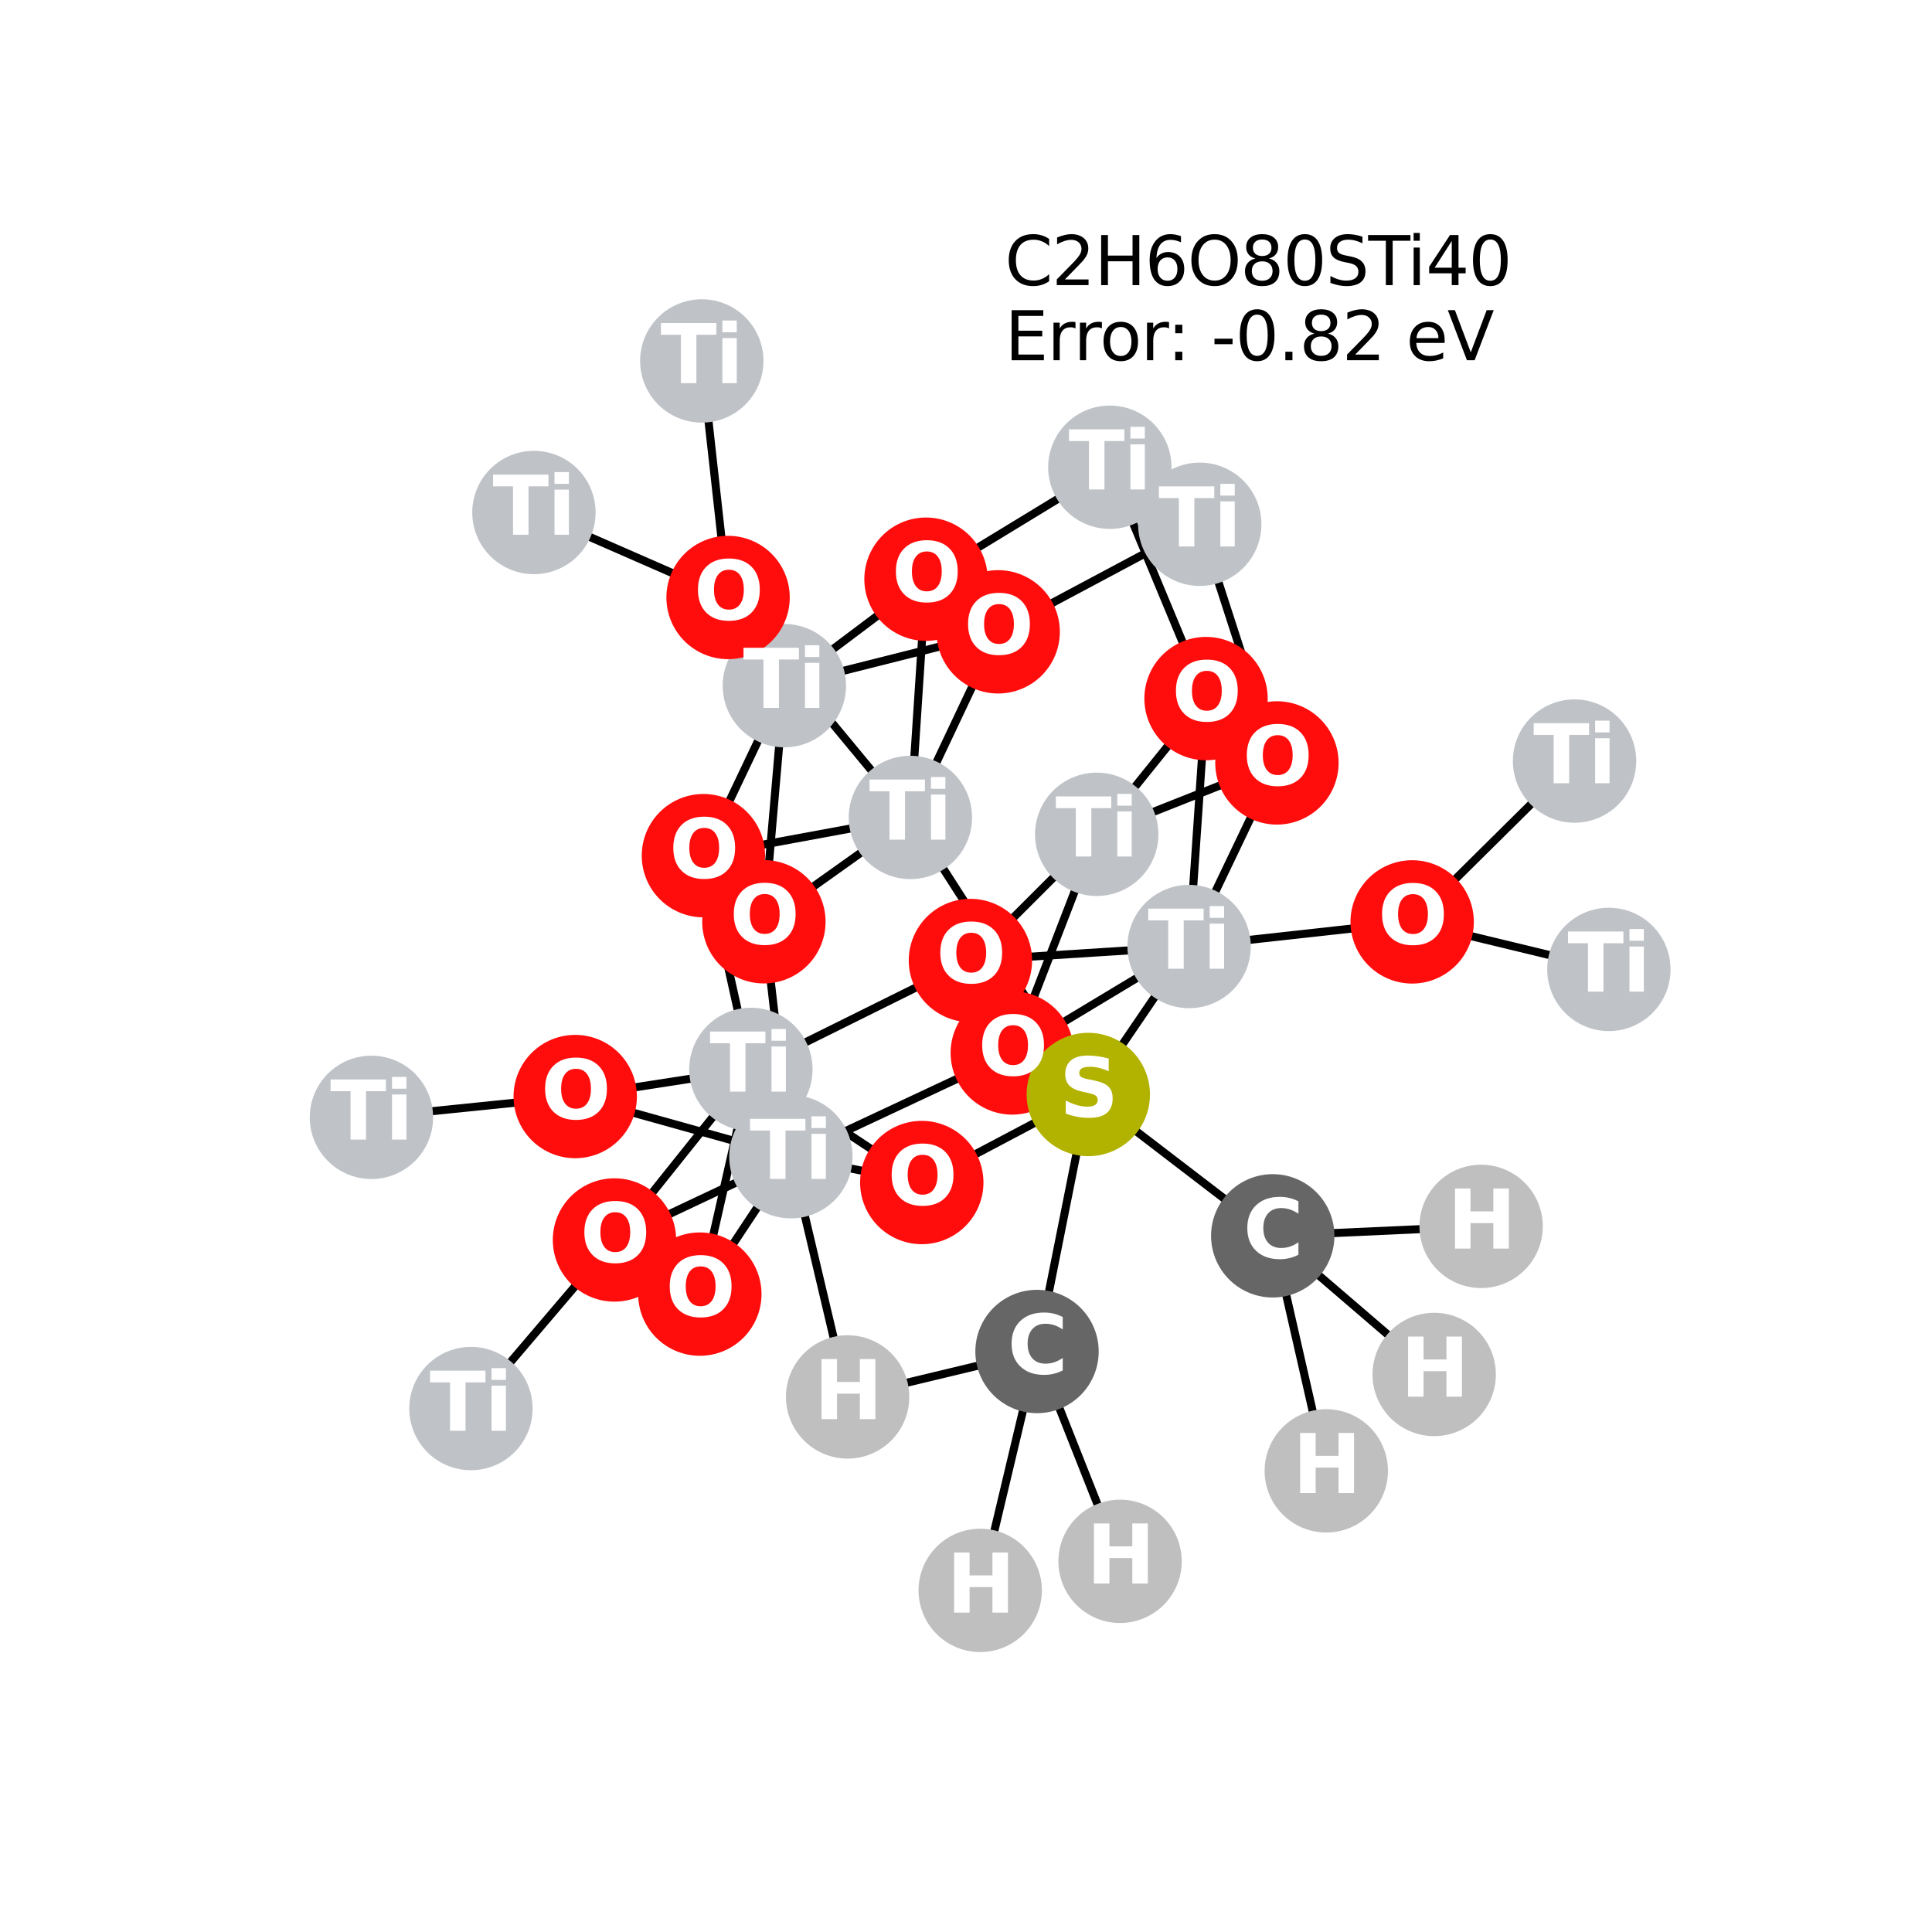 <?xml version="1.0" encoding="utf-8" standalone="no"?>
<!DOCTYPE svg PUBLIC "-//W3C//DTD SVG 1.1//EN"
  "http://www.w3.org/Graphics/SVG/1.1/DTD/svg11.dtd">
<svg xmlns:xlink="http://www.w3.org/1999/xlink" width="288pt" height="288pt" viewBox="0 0 288 288" xmlns="http://www.w3.org/2000/svg" version="1.1">
 <defs>
  <style type="text/css">*{stroke-linejoin: round; stroke-linecap: butt}</style>
 </defs>
 <g id="figure_1">
  <g id="patch_1">
   <path d="M 0 288 
L 288 288 
L 288 0 
L 0 0 
z
" style="fill: #ffffff"/>
  </g>
  <g id="axes_1">
   <g id="LineCollection_1">
    <path d="M 220.788 182.814 
L 189.725 184.223 
" clip-path="url(#p41ee3d7081)" style="fill: none; stroke: #000000; stroke-width: 1.2"/>
    <path d="M 163.487 124.369 
L 144.659 143.18 
" clip-path="url(#p41ee3d7081)" style="fill: none; stroke: #000000; stroke-width: 1.2"/>
    <path d="M 163.487 124.369 
L 179.782 104.137 
" clip-path="url(#p41ee3d7081)" style="fill: none; stroke: #000000; stroke-width: 1.2"/>
    <path d="M 163.487 124.369 
L 150.899 156.962 
" clip-path="url(#p41ee3d7081)" style="fill: none; stroke: #000000; stroke-width: 1.2"/>
    <path d="M 163.487 124.369 
L 190.349 113.727 
" clip-path="url(#p41ee3d7081)" style="fill: none; stroke: #000000; stroke-width: 1.2"/>
    <path d="M 239.831 144.508 
L 210.509 137.425 
" clip-path="url(#p41ee3d7081)" style="fill: none; stroke: #000000; stroke-width: 1.2"/>
    <path d="M 165.443 69.649 
L 179.782 104.137 
" clip-path="url(#p41ee3d7081)" style="fill: none; stroke: #000000; stroke-width: 1.2"/>
    <path d="M 165.443 69.649 
L 138.038 86.34 
" clip-path="url(#p41ee3d7081)" style="fill: none; stroke: #000000; stroke-width: 1.2"/>
    <path d="M 55.369 166.562 
L 85.746 163.461 
" clip-path="url(#p41ee3d7081)" style="fill: none; stroke: #000000; stroke-width: 1.2"/>
    <path d="M 116.922 102.211 
L 138.038 86.34 
" clip-path="url(#p41ee3d7081)" style="fill: none; stroke: #000000; stroke-width: 1.2"/>
    <path d="M 116.922 102.211 
L 104.857 127.55 
" clip-path="url(#p41ee3d7081)" style="fill: none; stroke: #000000; stroke-width: 1.2"/>
    <path d="M 116.922 102.211 
L 148.795 94.186 
" clip-path="url(#p41ee3d7081)" style="fill: none; stroke: #000000; stroke-width: 1.2"/>
    <path d="M 116.922 102.211 
L 113.873 137.407 
" clip-path="url(#p41ee3d7081)" style="fill: none; stroke: #000000; stroke-width: 1.2"/>
    <path d="M 104.615 53.804 
L 108.534 89.065 
" clip-path="url(#p41ee3d7081)" style="fill: none; stroke: #000000; stroke-width: 1.2"/>
    <path d="M 111.933 159.414 
L 144.659 143.18 
" clip-path="url(#p41ee3d7081)" style="fill: none; stroke: #000000; stroke-width: 1.2"/>
    <path d="M 111.933 159.414 
L 85.746 163.461 
" clip-path="url(#p41ee3d7081)" style="fill: none; stroke: #000000; stroke-width: 1.2"/>
    <path d="M 111.933 159.414 
L 104.324 192.911 
" clip-path="url(#p41ee3d7081)" style="fill: none; stroke: #000000; stroke-width: 1.2"/>
    <path d="M 111.933 159.414 
L 104.857 127.55 
" clip-path="url(#p41ee3d7081)" style="fill: none; stroke: #000000; stroke-width: 1.2"/>
    <path d="M 111.933 159.414 
L 91.599 184.841 
" clip-path="url(#p41ee3d7081)" style="fill: none; stroke: #000000; stroke-width: 1.2"/>
    <path d="M 111.933 159.414 
L 137.408 176.278 
" clip-path="url(#p41ee3d7081)" style="fill: none; stroke: #000000; stroke-width: 1.2"/>
    <path d="M 177.258 141.097 
L 144.659 143.18 
" clip-path="url(#p41ee3d7081)" style="fill: none; stroke: #000000; stroke-width: 1.2"/>
    <path d="M 177.258 141.097 
L 179.782 104.137 
" clip-path="url(#p41ee3d7081)" style="fill: none; stroke: #000000; stroke-width: 1.2"/>
    <path d="M 177.258 141.097 
L 210.509 137.425 
" clip-path="url(#p41ee3d7081)" style="fill: none; stroke: #000000; stroke-width: 1.2"/>
    <path d="M 177.258 141.097 
L 150.899 156.962 
" clip-path="url(#p41ee3d7081)" style="fill: none; stroke: #000000; stroke-width: 1.2"/>
    <path d="M 177.258 141.097 
L 190.349 113.727 
" clip-path="url(#p41ee3d7081)" style="fill: none; stroke: #000000; stroke-width: 1.2"/>
    <path d="M 177.258 141.097 
L 162.23 163.156 
" clip-path="url(#p41ee3d7081)" style="fill: none; stroke: #000000; stroke-width: 1.2"/>
    <path d="M 234.716 113.45 
L 210.509 137.425 
" clip-path="url(#p41ee3d7081)" style="fill: none; stroke: #000000; stroke-width: 1.2"/>
    <path d="M 178.845 78.151 
L 190.349 113.727 
" clip-path="url(#p41ee3d7081)" style="fill: none; stroke: #000000; stroke-width: 1.2"/>
    <path d="M 178.845 78.151 
L 148.795 94.186 
" clip-path="url(#p41ee3d7081)" style="fill: none; stroke: #000000; stroke-width: 1.2"/>
    <path d="M 70.202 209.971 
L 91.599 184.841 
" clip-path="url(#p41ee3d7081)" style="fill: none; stroke: #000000; stroke-width: 1.2"/>
    <path d="M 135.712 121.854 
L 138.038 86.34 
" clip-path="url(#p41ee3d7081)" style="fill: none; stroke: #000000; stroke-width: 1.2"/>
    <path d="M 135.712 121.854 
L 104.857 127.55 
" clip-path="url(#p41ee3d7081)" style="fill: none; stroke: #000000; stroke-width: 1.2"/>
    <path d="M 135.712 121.854 
L 108.534 89.065 
" clip-path="url(#p41ee3d7081)" style="fill: none; stroke: #000000; stroke-width: 1.2"/>
    <path d="M 135.712 121.854 
L 148.795 94.186 
" clip-path="url(#p41ee3d7081)" style="fill: none; stroke: #000000; stroke-width: 1.2"/>
    <path d="M 135.712 121.854 
L 113.873 137.407 
" clip-path="url(#p41ee3d7081)" style="fill: none; stroke: #000000; stroke-width: 1.2"/>
    <path d="M 135.712 121.854 
L 162.23 163.156 
" clip-path="url(#p41ee3d7081)" style="fill: none; stroke: #000000; stroke-width: 1.2"/>
    <path d="M 79.592 76.399 
L 108.534 89.065 
" clip-path="url(#p41ee3d7081)" style="fill: none; stroke: #000000; stroke-width: 1.2"/>
    <path d="M 117.898 172.428 
L 85.746 163.461 
" clip-path="url(#p41ee3d7081)" style="fill: none; stroke: #000000; stroke-width: 1.2"/>
    <path d="M 117.898 172.428 
L 104.324 192.911 
" clip-path="url(#p41ee3d7081)" style="fill: none; stroke: #000000; stroke-width: 1.2"/>
    <path d="M 117.898 172.428 
L 150.899 156.962 
" clip-path="url(#p41ee3d7081)" style="fill: none; stroke: #000000; stroke-width: 1.2"/>
    <path d="M 117.898 172.428 
L 91.599 184.841 
" clip-path="url(#p41ee3d7081)" style="fill: none; stroke: #000000; stroke-width: 1.2"/>
    <path d="M 117.898 172.428 
L 137.408 176.278 
" clip-path="url(#p41ee3d7081)" style="fill: none; stroke: #000000; stroke-width: 1.2"/>
    <path d="M 117.898 172.428 
L 113.873 137.407 
" clip-path="url(#p41ee3d7081)" style="fill: none; stroke: #000000; stroke-width: 1.2"/>
    <path d="M 117.898 172.428 
L 126.353 208.238 
" clip-path="url(#p41ee3d7081)" style="fill: none; stroke: #000000; stroke-width: 1.2"/>
    <path d="M 137.408 176.278 
L 162.23 163.156 
" clip-path="url(#p41ee3d7081)" style="fill: none; stroke: #000000; stroke-width: 1.2"/>
    <path d="M 162.23 163.156 
L 154.587 201.465 
" clip-path="url(#p41ee3d7081)" style="fill: none; stroke: #000000; stroke-width: 1.2"/>
    <path d="M 162.23 163.156 
L 189.725 184.223 
" clip-path="url(#p41ee3d7081)" style="fill: none; stroke: #000000; stroke-width: 1.2"/>
    <path d="M 154.587 201.465 
L 146.118 237.076 
" clip-path="url(#p41ee3d7081)" style="fill: none; stroke: #000000; stroke-width: 1.2"/>
    <path d="M 154.587 201.465 
L 166.966 232.746 
" clip-path="url(#p41ee3d7081)" style="fill: none; stroke: #000000; stroke-width: 1.2"/>
    <path d="M 154.587 201.465 
L 126.353 208.238 
" clip-path="url(#p41ee3d7081)" style="fill: none; stroke: #000000; stroke-width: 1.2"/>
    <path d="M 189.725 184.223 
L 197.706 219.257 
" clip-path="url(#p41ee3d7081)" style="fill: none; stroke: #000000; stroke-width: 1.2"/>
    <path d="M 189.725 184.223 
L 213.793 204.889 
" clip-path="url(#p41ee3d7081)" style="fill: none; stroke: #000000; stroke-width: 1.2"/>
   </g>
   <g id="PathCollection_1">
    <defs>
     <path id="C0_0_e495f0bc64" d="M 0 8.944 
C 2.372 8.944 4.647 8.002 6.325 6.325 
C 8.002 4.647 8.944 2.372 8.944 -0 
C 8.944 -2.372 8.002 -4.647 6.325 -6.325 
C 4.647 -8.002 2.372 -8.944 0 -8.944 
C -2.372 -8.944 -4.647 -8.002 -6.325 -6.325 
C -8.002 -4.647 -8.944 -2.372 -8.944 0 
C -8.944 2.372 -8.002 4.647 -6.325 6.325 
C -4.647 8.002 -2.372 8.944 0 8.944 
z
"/>
    </defs>
    <g clip-path="url(#p41ee3d7081)">
     <use xlink:href="#C0_0_e495f0bc64" x="220.788" y="182.814" style="fill: #bfbfbf; stroke: #bfbfbf; stroke-width: 0.5"/>
    </g>
    <g clip-path="url(#p41ee3d7081)">
     <use xlink:href="#C0_0_e495f0bc64" x="163.487" y="124.369" style="fill: #bfc2c7; stroke: #bfc2c7; stroke-width: 0.5"/>
    </g>
    <g clip-path="url(#p41ee3d7081)">
     <use xlink:href="#C0_0_e495f0bc64" x="239.831" y="144.508" style="fill: #bfc2c7; stroke: #bfc2c7; stroke-width: 0.5"/>
    </g>
    <g clip-path="url(#p41ee3d7081)">
     <use xlink:href="#C0_0_e495f0bc64" x="165.443" y="69.649" style="fill: #bfc2c7; stroke: #bfc2c7; stroke-width: 0.5"/>
    </g>
    <g clip-path="url(#p41ee3d7081)">
     <use xlink:href="#C0_0_e495f0bc64" x="55.369" y="166.562" style="fill: #bfc2c7; stroke: #bfc2c7; stroke-width: 0.5"/>
    </g>
    <g clip-path="url(#p41ee3d7081)">
     <use xlink:href="#C0_0_e495f0bc64" x="116.922" y="102.211" style="fill: #bfc2c7; stroke: #bfc2c7; stroke-width: 0.5"/>
    </g>
    <g clip-path="url(#p41ee3d7081)">
     <use xlink:href="#C0_0_e495f0bc64" x="104.615" y="53.804" style="fill: #bfc2c7; stroke: #bfc2c7; stroke-width: 0.5"/>
    </g>
    <g clip-path="url(#p41ee3d7081)">
     <use xlink:href="#C0_0_e495f0bc64" x="111.933" y="159.414" style="fill: #bfc2c7; stroke: #bfc2c7; stroke-width: 0.5"/>
    </g>
    <g clip-path="url(#p41ee3d7081)">
     <use xlink:href="#C0_0_e495f0bc64" x="177.258" y="141.097" style="fill: #bfc2c7; stroke: #bfc2c7; stroke-width: 0.5"/>
    </g>
    <g clip-path="url(#p41ee3d7081)">
     <use xlink:href="#C0_0_e495f0bc64" x="234.716" y="113.45" style="fill: #bfc2c7; stroke: #bfc2c7; stroke-width: 0.5"/>
    </g>
    <g clip-path="url(#p41ee3d7081)">
     <use xlink:href="#C0_0_e495f0bc64" x="178.845" y="78.151" style="fill: #bfc2c7; stroke: #bfc2c7; stroke-width: 0.5"/>
    </g>
    <g clip-path="url(#p41ee3d7081)">
     <use xlink:href="#C0_0_e495f0bc64" x="70.202" y="209.971" style="fill: #bfc2c7; stroke: #bfc2c7; stroke-width: 0.5"/>
    </g>
    <g clip-path="url(#p41ee3d7081)">
     <use xlink:href="#C0_0_e495f0bc64" x="135.712" y="121.854" style="fill: #bfc2c7; stroke: #bfc2c7; stroke-width: 0.5"/>
    </g>
    <g clip-path="url(#p41ee3d7081)">
     <use xlink:href="#C0_0_e495f0bc64" x="79.592" y="76.399" style="fill: #bfc2c7; stroke: #bfc2c7; stroke-width: 0.5"/>
    </g>
    <g clip-path="url(#p41ee3d7081)">
     <use xlink:href="#C0_0_e495f0bc64" x="117.898" y="172.428" style="fill: #bfc2c7; stroke: #bfc2c7; stroke-width: 0.5"/>
    </g>
    <g clip-path="url(#p41ee3d7081)">
     <use xlink:href="#C0_0_e495f0bc64" x="144.659" y="143.18" style="fill: #ff0d0d; stroke: #ff0d0d; stroke-width: 0.5"/>
    </g>
    <g clip-path="url(#p41ee3d7081)">
     <use xlink:href="#C0_0_e495f0bc64" x="179.782" y="104.137" style="fill: #ff0d0d; stroke: #ff0d0d; stroke-width: 0.5"/>
    </g>
    <g clip-path="url(#p41ee3d7081)">
     <use xlink:href="#C0_0_e495f0bc64" x="85.746" y="163.461" style="fill: #ff0d0d; stroke: #ff0d0d; stroke-width: 0.5"/>
    </g>
    <g clip-path="url(#p41ee3d7081)">
     <use xlink:href="#C0_0_e495f0bc64" x="104.324" y="192.911" style="fill: #ff0d0d; stroke: #ff0d0d; stroke-width: 0.5"/>
    </g>
    <g clip-path="url(#p41ee3d7081)">
     <use xlink:href="#C0_0_e495f0bc64" x="138.038" y="86.34" style="fill: #ff0d0d; stroke: #ff0d0d; stroke-width: 0.5"/>
    </g>
    <g clip-path="url(#p41ee3d7081)">
     <use xlink:href="#C0_0_e495f0bc64" x="104.857" y="127.55" style="fill: #ff0d0d; stroke: #ff0d0d; stroke-width: 0.5"/>
    </g>
    <g clip-path="url(#p41ee3d7081)">
     <use xlink:href="#C0_0_e495f0bc64" x="210.509" y="137.425" style="fill: #ff0d0d; stroke: #ff0d0d; stroke-width: 0.5"/>
    </g>
    <g clip-path="url(#p41ee3d7081)">
     <use xlink:href="#C0_0_e495f0bc64" x="150.899" y="156.962" style="fill: #ff0d0d; stroke: #ff0d0d; stroke-width: 0.5"/>
    </g>
    <g clip-path="url(#p41ee3d7081)">
     <use xlink:href="#C0_0_e495f0bc64" x="190.349" y="113.727" style="fill: #ff0d0d; stroke: #ff0d0d; stroke-width: 0.5"/>
    </g>
    <g clip-path="url(#p41ee3d7081)">
     <use xlink:href="#C0_0_e495f0bc64" x="91.599" y="184.841" style="fill: #ff0d0d; stroke: #ff0d0d; stroke-width: 0.5"/>
    </g>
    <g clip-path="url(#p41ee3d7081)">
     <use xlink:href="#C0_0_e495f0bc64" x="108.534" y="89.065" style="fill: #ff0d0d; stroke: #ff0d0d; stroke-width: 0.5"/>
    </g>
    <g clip-path="url(#p41ee3d7081)">
     <use xlink:href="#C0_0_e495f0bc64" x="137.408" y="176.278" style="fill: #ff0d0d; stroke: #ff0d0d; stroke-width: 0.5"/>
    </g>
    <g clip-path="url(#p41ee3d7081)">
     <use xlink:href="#C0_0_e495f0bc64" x="148.795" y="94.186" style="fill: #ff0d0d; stroke: #ff0d0d; stroke-width: 0.5"/>
    </g>
    <g clip-path="url(#p41ee3d7081)">
     <use xlink:href="#C0_0_e495f0bc64" x="113.873" y="137.407" style="fill: #ff0d0d; stroke: #ff0d0d; stroke-width: 0.5"/>
    </g>
    <g clip-path="url(#p41ee3d7081)">
     <use xlink:href="#C0_0_e495f0bc64" x="162.23" y="163.156" style="fill: #b2b200; stroke: #b2b200; stroke-width: 0.5"/>
    </g>
    <g clip-path="url(#p41ee3d7081)">
     <use xlink:href="#C0_0_e495f0bc64" x="154.587" y="201.465" style="fill: #666666; stroke: #666666; stroke-width: 0.5"/>
    </g>
    <g clip-path="url(#p41ee3d7081)">
     <use xlink:href="#C0_0_e495f0bc64" x="189.725" y="184.223" style="fill: #666666; stroke: #666666; stroke-width: 0.5"/>
    </g>
    <g clip-path="url(#p41ee3d7081)">
     <use xlink:href="#C0_0_e495f0bc64" x="146.118" y="237.076" style="fill: #bfbfbf; stroke: #bfbfbf; stroke-width: 0.5"/>
    </g>
    <g clip-path="url(#p41ee3d7081)">
     <use xlink:href="#C0_0_e495f0bc64" x="197.706" y="219.257" style="fill: #bfbfbf; stroke: #bfbfbf; stroke-width: 0.5"/>
    </g>
    <g clip-path="url(#p41ee3d7081)">
     <use xlink:href="#C0_0_e495f0bc64" x="166.966" y="232.746" style="fill: #bfbfbf; stroke: #bfbfbf; stroke-width: 0.5"/>
    </g>
    <g clip-path="url(#p41ee3d7081)">
     <use xlink:href="#C0_0_e495f0bc64" x="126.353" y="208.238" style="fill: #bfbfbf; stroke: #bfbfbf; stroke-width: 0.5"/>
    </g>
    <g clip-path="url(#p41ee3d7081)">
     <use xlink:href="#C0_0_e495f0bc64" x="213.793" y="204.889" style="fill: #bfbfbf; stroke: #bfbfbf; stroke-width: 0.5"/>
    </g>
   </g>
   <g id="text_1">
    <g clip-path="url(#p41ee3d7081)">
     <!-- H -->
     <g style="fill: #ffffff" transform="translate(215.767 186.125) scale(0.12 -0.12)">
      <defs>
       <path id="DejaVuSans-Bold-48" d="M 588 4666 
L 1791 4666 
L 1791 2888 
L 3566 2888 
L 3566 4666 
L 4769 4666 
L 4769 0 
L 3566 0 
L 3566 1978 
L 1791 1978 
L 1791 0 
L 588 0 
L 588 4666 
z
" transform="scale(0.016)"/>
      </defs>
      <use xlink:href="#DejaVuSans-Bold-48"/>
     </g>
    </g>
   </g>
   <g id="text_2">
    <g clip-path="url(#p41ee3d7081)">
     <!-- Ti -->
     <g style="fill: #ffffff" transform="translate(157.337 127.68) scale(0.12 -0.12)">
      <defs>
       <path id="DejaVuSans-Bold-54" d="M 31 4666 
L 4331 4666 
L 4331 3756 
L 2784 3756 
L 2784 0 
L 1581 0 
L 1581 3756 
L 31 3756 
L 31 4666 
z
" transform="scale(0.016)"/>
       <path id="DejaVuSans-Bold-69" d="M 538 3500 
L 1656 3500 
L 1656 0 
L 538 0 
L 538 3500 
z
M 538 4863 
L 1656 4863 
L 1656 3950 
L 538 3950 
L 538 4863 
z
" transform="scale(0.016)"/>
      </defs>
      <use xlink:href="#DejaVuSans-Bold-54"/>
      <use xlink:href="#DejaVuSans-Bold-69" transform="translate(68.213 0)"/>
     </g>
    </g>
   </g>
   <g id="text_3">
    <g clip-path="url(#p41ee3d7081)">
     <!-- Ti -->
     <g style="fill: #ffffff" transform="translate(233.681 147.82) scale(0.12 -0.12)">
      <use xlink:href="#DejaVuSans-Bold-54"/>
      <use xlink:href="#DejaVuSans-Bold-69" transform="translate(68.213 0)"/>
     </g>
    </g>
   </g>
   <g id="text_4">
    <g clip-path="url(#p41ee3d7081)">
     <!-- Ti -->
     <g style="fill: #ffffff" transform="translate(159.293 72.96) scale(0.12 -0.12)">
      <use xlink:href="#DejaVuSans-Bold-54"/>
      <use xlink:href="#DejaVuSans-Bold-69" transform="translate(68.213 0)"/>
     </g>
    </g>
   </g>
   <g id="text_5">
    <g clip-path="url(#p41ee3d7081)">
     <!-- Ti -->
     <g style="fill: #ffffff" transform="translate(49.219 169.873) scale(0.12 -0.12)">
      <use xlink:href="#DejaVuSans-Bold-54"/>
      <use xlink:href="#DejaVuSans-Bold-69" transform="translate(68.213 0)"/>
     </g>
    </g>
   </g>
   <g id="text_6">
    <g clip-path="url(#p41ee3d7081)">
     <!-- Ti -->
     <g style="fill: #ffffff" transform="translate(110.772 105.522) scale(0.12 -0.12)">
      <use xlink:href="#DejaVuSans-Bold-54"/>
      <use xlink:href="#DejaVuSans-Bold-69" transform="translate(68.213 0)"/>
     </g>
    </g>
   </g>
   <g id="text_7">
    <g clip-path="url(#p41ee3d7081)">
     <!-- Ti -->
     <g style="fill: #ffffff" transform="translate(98.465 57.115) scale(0.12 -0.12)">
      <use xlink:href="#DejaVuSans-Bold-54"/>
      <use xlink:href="#DejaVuSans-Bold-69" transform="translate(68.213 0)"/>
     </g>
    </g>
   </g>
   <g id="text_8">
    <g clip-path="url(#p41ee3d7081)">
     <!-- Ti -->
     <g style="fill: #ffffff" transform="translate(105.783 162.726) scale(0.12 -0.12)">
      <use xlink:href="#DejaVuSans-Bold-54"/>
      <use xlink:href="#DejaVuSans-Bold-69" transform="translate(68.213 0)"/>
     </g>
    </g>
   </g>
   <g id="text_9">
    <g clip-path="url(#p41ee3d7081)">
     <!-- Ti -->
     <g style="fill: #ffffff" transform="translate(171.108 144.408) scale(0.12 -0.12)">
      <use xlink:href="#DejaVuSans-Bold-54"/>
      <use xlink:href="#DejaVuSans-Bold-69" transform="translate(68.213 0)"/>
     </g>
    </g>
   </g>
   <g id="text_10">
    <g clip-path="url(#p41ee3d7081)">
     <!-- Ti -->
     <g style="fill: #ffffff" transform="translate(228.566 116.762) scale(0.12 -0.12)">
      <use xlink:href="#DejaVuSans-Bold-54"/>
      <use xlink:href="#DejaVuSans-Bold-69" transform="translate(68.213 0)"/>
     </g>
    </g>
   </g>
   <g id="text_11">
    <g clip-path="url(#p41ee3d7081)">
     <!-- Ti -->
     <g style="fill: #ffffff" transform="translate(172.695 81.462) scale(0.12 -0.12)">
      <use xlink:href="#DejaVuSans-Bold-54"/>
      <use xlink:href="#DejaVuSans-Bold-69" transform="translate(68.213 0)"/>
     </g>
    </g>
   </g>
   <g id="text_12">
    <g clip-path="url(#p41ee3d7081)">
     <!-- Ti -->
     <g style="fill: #ffffff" transform="translate(64.052 213.282) scale(0.12 -0.12)">
      <use xlink:href="#DejaVuSans-Bold-54"/>
      <use xlink:href="#DejaVuSans-Bold-69" transform="translate(68.213 0)"/>
     </g>
    </g>
   </g>
   <g id="text_13">
    <g clip-path="url(#p41ee3d7081)">
     <!-- Ti -->
     <g style="fill: #ffffff" transform="translate(129.562 125.165) scale(0.12 -0.12)">
      <use xlink:href="#DejaVuSans-Bold-54"/>
      <use xlink:href="#DejaVuSans-Bold-69" transform="translate(68.213 0)"/>
     </g>
    </g>
   </g>
   <g id="text_14">
    <g clip-path="url(#p41ee3d7081)">
     <!-- Ti -->
     <g style="fill: #ffffff" transform="translate(73.442 79.71) scale(0.12 -0.12)">
      <use xlink:href="#DejaVuSans-Bold-54"/>
      <use xlink:href="#DejaVuSans-Bold-69" transform="translate(68.213 0)"/>
     </g>
    </g>
   </g>
   <g id="text_15">
    <g clip-path="url(#p41ee3d7081)">
     <!-- Ti -->
     <g style="fill: #ffffff" transform="translate(111.748 175.739) scale(0.12 -0.12)">
      <use xlink:href="#DejaVuSans-Bold-54"/>
      <use xlink:href="#DejaVuSans-Bold-69" transform="translate(68.213 0)"/>
     </g>
    </g>
   </g>
   <g id="text_16">
    <g clip-path="url(#p41ee3d7081)">
     <!-- O -->
     <g style="fill: #ffffff" transform="translate(139.558 146.491) scale(0.12 -0.12)">
      <defs>
       <path id="DejaVuSans-Bold-4f" d="M 2719 3878 
Q 2169 3878 1866 3472 
Q 1563 3066 1563 2328 
Q 1563 1594 1866 1187 
Q 2169 781 2719 781 
Q 3272 781 3575 1187 
Q 3878 1594 3878 2328 
Q 3878 3066 3575 3472 
Q 3272 3878 2719 3878 
z
M 2719 4750 
Q 3844 4750 4481 4106 
Q 5119 3463 5119 2328 
Q 5119 1197 4481 553 
Q 3844 -91 2719 -91 
Q 1597 -91 958 553 
Q 319 1197 319 2328 
Q 319 3463 958 4106 
Q 1597 4750 2719 4750 
z
" transform="scale(0.016)"/>
      </defs>
      <use xlink:href="#DejaVuSans-Bold-4f"/>
     </g>
    </g>
   </g>
   <g id="text_17">
    <g clip-path="url(#p41ee3d7081)">
     <!-- O -->
     <g style="fill: #ffffff" transform="translate(174.681 107.449) scale(0.12 -0.12)">
      <use xlink:href="#DejaVuSans-Bold-4f"/>
     </g>
    </g>
   </g>
   <g id="text_18">
    <g clip-path="url(#p41ee3d7081)">
     <!-- O -->
     <g style="fill: #ffffff" transform="translate(80.645 166.773) scale(0.12 -0.12)">
      <use xlink:href="#DejaVuSans-Bold-4f"/>
     </g>
    </g>
   </g>
   <g id="text_19">
    <g clip-path="url(#p41ee3d7081)">
     <!-- O -->
     <g style="fill: #ffffff" transform="translate(99.223 196.222) scale(0.12 -0.12)">
      <use xlink:href="#DejaVuSans-Bold-4f"/>
     </g>
    </g>
   </g>
   <g id="text_20">
    <g clip-path="url(#p41ee3d7081)">
     <!-- O -->
     <g style="fill: #ffffff" transform="translate(132.937 89.651) scale(0.12 -0.12)">
      <use xlink:href="#DejaVuSans-Bold-4f"/>
     </g>
    </g>
   </g>
   <g id="text_21">
    <g clip-path="url(#p41ee3d7081)">
     <!-- O -->
     <g style="fill: #ffffff" transform="translate(99.756 130.861) scale(0.12 -0.12)">
      <use xlink:href="#DejaVuSans-Bold-4f"/>
     </g>
    </g>
   </g>
   <g id="text_22">
    <g clip-path="url(#p41ee3d7081)">
     <!-- O -->
     <g style="fill: #ffffff" transform="translate(205.408 140.736) scale(0.12 -0.12)">
      <use xlink:href="#DejaVuSans-Bold-4f"/>
     </g>
    </g>
   </g>
   <g id="text_23">
    <g clip-path="url(#p41ee3d7081)">
     <!-- O -->
     <g style="fill: #ffffff" transform="translate(145.798 160.273) scale(0.12 -0.12)">
      <use xlink:href="#DejaVuSans-Bold-4f"/>
     </g>
    </g>
   </g>
   <g id="text_24">
    <g clip-path="url(#p41ee3d7081)">
     <!-- O -->
     <g style="fill: #ffffff" transform="translate(185.248 117.038) scale(0.12 -0.12)">
      <use xlink:href="#DejaVuSans-Bold-4f"/>
     </g>
    </g>
   </g>
   <g id="text_25">
    <g clip-path="url(#p41ee3d7081)">
     <!-- O -->
     <g style="fill: #ffffff" transform="translate(86.498 188.152) scale(0.12 -0.12)">
      <use xlink:href="#DejaVuSans-Bold-4f"/>
     </g>
    </g>
   </g>
   <g id="text_26">
    <g clip-path="url(#p41ee3d7081)">
     <!-- O -->
     <g style="fill: #ffffff" transform="translate(103.433 92.376) scale(0.12 -0.12)">
      <use xlink:href="#DejaVuSans-Bold-4f"/>
     </g>
    </g>
   </g>
   <g id="text_27">
    <g clip-path="url(#p41ee3d7081)">
     <!-- O -->
     <g style="fill: #ffffff" transform="translate(132.307 179.589) scale(0.12 -0.12)">
      <use xlink:href="#DejaVuSans-Bold-4f"/>
     </g>
    </g>
   </g>
   <g id="text_28">
    <g clip-path="url(#p41ee3d7081)">
     <!-- O -->
     <g style="fill: #ffffff" transform="translate(143.694 97.497) scale(0.12 -0.12)">
      <use xlink:href="#DejaVuSans-Bold-4f"/>
     </g>
    </g>
   </g>
   <g id="text_29">
    <g clip-path="url(#p41ee3d7081)">
     <!-- O -->
     <g style="fill: #ffffff" transform="translate(108.772 140.718) scale(0.12 -0.12)">
      <use xlink:href="#DejaVuSans-Bold-4f"/>
     </g>
    </g>
   </g>
   <g id="text_30">
    <g clip-path="url(#p41ee3d7081)">
     <!-- S -->
     <g style="fill: #ffffff" transform="translate(157.909 166.467) scale(0.12 -0.12)">
      <defs>
       <path id="DejaVuSans-Bold-53" d="M 3834 4519 
L 3834 3531 
Q 3450 3703 3084 3790 
Q 2719 3878 2394 3878 
Q 1963 3878 1756 3759 
Q 1550 3641 1550 3391 
Q 1550 3203 1689 3098 
Q 1828 2994 2194 2919 
L 2706 2816 
Q 3484 2659 3812 2340 
Q 4141 2022 4141 1434 
Q 4141 663 3683 286 
Q 3225 -91 2284 -91 
Q 1841 -91 1394 -6 
Q 947 78 500 244 
L 500 1259 
Q 947 1022 1364 901 
Q 1781 781 2169 781 
Q 2563 781 2772 912 
Q 2981 1044 2981 1288 
Q 2981 1506 2839 1625 
Q 2697 1744 2272 1838 
L 1806 1941 
Q 1106 2091 782 2419 
Q 459 2747 459 3303 
Q 459 4000 909 4375 
Q 1359 4750 2203 4750 
Q 2588 4750 2994 4692 
Q 3400 4634 3834 4519 
z
" transform="scale(0.016)"/>
      </defs>
      <use xlink:href="#DejaVuSans-Bold-53"/>
     </g>
    </g>
   </g>
   <g id="text_31">
    <g clip-path="url(#p41ee3d7081)">
     <!-- C -->
     <g style="fill: #ffffff" transform="translate(150.184 204.777) scale(0.12 -0.12)">
      <defs>
       <path id="DejaVuSans-Bold-43" d="M 4288 256 
Q 3956 84 3597 -3 
Q 3238 -91 2847 -91 
Q 1681 -91 1000 561 
Q 319 1213 319 2328 
Q 319 3447 1000 4098 
Q 1681 4750 2847 4750 
Q 3238 4750 3597 4662 
Q 3956 4575 4288 4403 
L 4288 3438 
Q 3953 3666 3628 3772 
Q 3303 3878 2944 3878 
Q 2300 3878 1931 3465 
Q 1563 3053 1563 2328 
Q 1563 1606 1931 1193 
Q 2300 781 2944 781 
Q 3303 781 3628 887 
Q 3953 994 4288 1222 
L 4288 256 
z
" transform="scale(0.016)"/>
      </defs>
      <use xlink:href="#DejaVuSans-Bold-43"/>
     </g>
    </g>
   </g>
   <g id="text_32">
    <g clip-path="url(#p41ee3d7081)">
     <!-- C -->
     <g style="fill: #ffffff" transform="translate(185.321 187.534) scale(0.12 -0.12)">
      <use xlink:href="#DejaVuSans-Bold-43"/>
     </g>
    </g>
   </g>
   <g id="text_33">
    <g clip-path="url(#p41ee3d7081)">
     <!-- H -->
     <g style="fill: #ffffff" transform="translate(141.096 240.388) scale(0.12 -0.12)">
      <use xlink:href="#DejaVuSans-Bold-48"/>
     </g>
    </g>
   </g>
   <g id="text_34">
    <g clip-path="url(#p41ee3d7081)">
     <!-- H -->
     <g style="fill: #ffffff" transform="translate(192.685 222.568) scale(0.12 -0.12)">
      <use xlink:href="#DejaVuSans-Bold-48"/>
     </g>
    </g>
   </g>
   <g id="text_35">
    <g clip-path="url(#p41ee3d7081)">
     <!-- H -->
     <g style="fill: #ffffff" transform="translate(161.944 236.058) scale(0.12 -0.12)">
      <use xlink:href="#DejaVuSans-Bold-48"/>
     </g>
    </g>
   </g>
   <g id="text_36">
    <g clip-path="url(#p41ee3d7081)">
     <!-- H -->
     <g style="fill: #ffffff" transform="translate(121.332 211.549) scale(0.12 -0.12)">
      <use xlink:href="#DejaVuSans-Bold-48"/>
     </g>
    </g>
   </g>
   <g id="text_37">
    <g clip-path="url(#p41ee3d7081)">
     <!-- H -->
     <g style="fill: #ffffff" transform="translate(208.772 208.2) scale(0.12 -0.12)">
      <use xlink:href="#DejaVuSans-Bold-48"/>
     </g>
    </g>
   </g>
   <g id="text_38">
    <!-- C2H6O80STi40 -->
    <g transform="translate(149.797 42.504) scale(0.1 -0.1)">
     <defs>
      <path id="DejaVuSans-43" d="M 4122 4306 
L 4122 3641 
Q 3803 3938 3442 4084 
Q 3081 4231 2675 4231 
Q 1875 4231 1450 3742 
Q 1025 3253 1025 2328 
Q 1025 1406 1450 917 
Q 1875 428 2675 428 
Q 3081 428 3442 575 
Q 3803 722 4122 1019 
L 4122 359 
Q 3791 134 3420 21 
Q 3050 -91 2638 -91 
Q 1578 -91 968 557 
Q 359 1206 359 2328 
Q 359 3453 968 4101 
Q 1578 4750 2638 4750 
Q 3056 4750 3426 4639 
Q 3797 4528 4122 4306 
z
" transform="scale(0.016)"/>
      <path id="DejaVuSans-32" d="M 1228 531 
L 3431 531 
L 3431 0 
L 469 0 
L 469 531 
Q 828 903 1448 1529 
Q 2069 2156 2228 2338 
Q 2531 2678 2651 2914 
Q 2772 3150 2772 3378 
Q 2772 3750 2511 3984 
Q 2250 4219 1831 4219 
Q 1534 4219 1204 4116 
Q 875 4013 500 3803 
L 500 4441 
Q 881 4594 1212 4672 
Q 1544 4750 1819 4750 
Q 2544 4750 2975 4387 
Q 3406 4025 3406 3419 
Q 3406 3131 3298 2873 
Q 3191 2616 2906 2266 
Q 2828 2175 2409 1742 
Q 1991 1309 1228 531 
z
" transform="scale(0.016)"/>
      <path id="DejaVuSans-48" d="M 628 4666 
L 1259 4666 
L 1259 2753 
L 3553 2753 
L 3553 4666 
L 4184 4666 
L 4184 0 
L 3553 0 
L 3553 2222 
L 1259 2222 
L 1259 0 
L 628 0 
L 628 4666 
z
" transform="scale(0.016)"/>
      <path id="DejaVuSans-36" d="M 2113 2584 
Q 1688 2584 1439 2293 
Q 1191 2003 1191 1497 
Q 1191 994 1439 701 
Q 1688 409 2113 409 
Q 2538 409 2786 701 
Q 3034 994 3034 1497 
Q 3034 2003 2786 2293 
Q 2538 2584 2113 2584 
z
M 3366 4563 
L 3366 3988 
Q 3128 4100 2886 4159 
Q 2644 4219 2406 4219 
Q 1781 4219 1451 3797 
Q 1122 3375 1075 2522 
Q 1259 2794 1537 2939 
Q 1816 3084 2150 3084 
Q 2853 3084 3261 2657 
Q 3669 2231 3669 1497 
Q 3669 778 3244 343 
Q 2819 -91 2113 -91 
Q 1303 -91 875 529 
Q 447 1150 447 2328 
Q 447 3434 972 4092 
Q 1497 4750 2381 4750 
Q 2619 4750 2861 4703 
Q 3103 4656 3366 4563 
z
" transform="scale(0.016)"/>
      <path id="DejaVuSans-4f" d="M 2522 4238 
Q 1834 4238 1429 3725 
Q 1025 3213 1025 2328 
Q 1025 1447 1429 934 
Q 1834 422 2522 422 
Q 3209 422 3611 934 
Q 4013 1447 4013 2328 
Q 4013 3213 3611 3725 
Q 3209 4238 2522 4238 
z
M 2522 4750 
Q 3503 4750 4090 4092 
Q 4678 3434 4678 2328 
Q 4678 1225 4090 567 
Q 3503 -91 2522 -91 
Q 1538 -91 948 565 
Q 359 1222 359 2328 
Q 359 3434 948 4092 
Q 1538 4750 2522 4750 
z
" transform="scale(0.016)"/>
      <path id="DejaVuSans-38" d="M 2034 2216 
Q 1584 2216 1326 1975 
Q 1069 1734 1069 1313 
Q 1069 891 1326 650 
Q 1584 409 2034 409 
Q 2484 409 2743 651 
Q 3003 894 3003 1313 
Q 3003 1734 2745 1975 
Q 2488 2216 2034 2216 
z
M 1403 2484 
Q 997 2584 770 2862 
Q 544 3141 544 3541 
Q 544 4100 942 4425 
Q 1341 4750 2034 4750 
Q 2731 4750 3128 4425 
Q 3525 4100 3525 3541 
Q 3525 3141 3298 2862 
Q 3072 2584 2669 2484 
Q 3125 2378 3379 2068 
Q 3634 1759 3634 1313 
Q 3634 634 3220 271 
Q 2806 -91 2034 -91 
Q 1263 -91 848 271 
Q 434 634 434 1313 
Q 434 1759 690 2068 
Q 947 2378 1403 2484 
z
M 1172 3481 
Q 1172 3119 1398 2916 
Q 1625 2713 2034 2713 
Q 2441 2713 2670 2916 
Q 2900 3119 2900 3481 
Q 2900 3844 2670 4047 
Q 2441 4250 2034 4250 
Q 1625 4250 1398 4047 
Q 1172 3844 1172 3481 
z
" transform="scale(0.016)"/>
      <path id="DejaVuSans-30" d="M 2034 4250 
Q 1547 4250 1301 3770 
Q 1056 3291 1056 2328 
Q 1056 1369 1301 889 
Q 1547 409 2034 409 
Q 2525 409 2770 889 
Q 3016 1369 3016 2328 
Q 3016 3291 2770 3770 
Q 2525 4250 2034 4250 
z
M 2034 4750 
Q 2819 4750 3233 4129 
Q 3647 3509 3647 2328 
Q 3647 1150 3233 529 
Q 2819 -91 2034 -91 
Q 1250 -91 836 529 
Q 422 1150 422 2328 
Q 422 3509 836 4129 
Q 1250 4750 2034 4750 
z
" transform="scale(0.016)"/>
      <path id="DejaVuSans-53" d="M 3425 4513 
L 3425 3897 
Q 3066 4069 2747 4153 
Q 2428 4238 2131 4238 
Q 1616 4238 1336 4038 
Q 1056 3838 1056 3469 
Q 1056 3159 1242 3001 
Q 1428 2844 1947 2747 
L 2328 2669 
Q 3034 2534 3370 2195 
Q 3706 1856 3706 1288 
Q 3706 609 3251 259 
Q 2797 -91 1919 -91 
Q 1588 -91 1214 -16 
Q 841 59 441 206 
L 441 856 
Q 825 641 1194 531 
Q 1563 422 1919 422 
Q 2459 422 2753 634 
Q 3047 847 3047 1241 
Q 3047 1584 2836 1778 
Q 2625 1972 2144 2069 
L 1759 2144 
Q 1053 2284 737 2584 
Q 422 2884 422 3419 
Q 422 4038 858 4394 
Q 1294 4750 2059 4750 
Q 2388 4750 2728 4690 
Q 3069 4631 3425 4513 
z
" transform="scale(0.016)"/>
      <path id="DejaVuSans-54" d="M -19 4666 
L 3928 4666 
L 3928 4134 
L 2272 4134 
L 2272 0 
L 1638 0 
L 1638 4134 
L -19 4134 
L -19 4666 
z
" transform="scale(0.016)"/>
      <path id="DejaVuSans-69" d="M 603 3500 
L 1178 3500 
L 1178 0 
L 603 0 
L 603 3500 
z
M 603 4863 
L 1178 4863 
L 1178 4134 
L 603 4134 
L 603 4863 
z
" transform="scale(0.016)"/>
      <path id="DejaVuSans-34" d="M 2419 4116 
L 825 1625 
L 2419 1625 
L 2419 4116 
z
M 2253 4666 
L 3047 4666 
L 3047 1625 
L 3713 1625 
L 3713 1100 
L 3047 1100 
L 3047 0 
L 2419 0 
L 2419 1100 
L 313 1100 
L 313 1709 
L 2253 4666 
z
" transform="scale(0.016)"/>
     </defs>
     <use xlink:href="#DejaVuSans-43"/>
     <use xlink:href="#DejaVuSans-32" transform="translate(69.824 0)"/>
     <use xlink:href="#DejaVuSans-48" transform="translate(133.447 0)"/>
     <use xlink:href="#DejaVuSans-36" transform="translate(208.643 0)"/>
     <use xlink:href="#DejaVuSans-4f" transform="translate(272.266 0)"/>
     <use xlink:href="#DejaVuSans-38" transform="translate(350.977 0)"/>
     <use xlink:href="#DejaVuSans-30" transform="translate(414.6 0)"/>
     <use xlink:href="#DejaVuSans-53" transform="translate(478.223 0)"/>
     <use xlink:href="#DejaVuSans-54" transform="translate(541.699 0)"/>
     <use xlink:href="#DejaVuSans-69" transform="translate(599.658 0)"/>
     <use xlink:href="#DejaVuSans-34" transform="translate(627.441 0)"/>
     <use xlink:href="#DejaVuSans-30" transform="translate(691.064 0)"/>
    </g>
    <!-- Error: -0.82 eV -->
    <g transform="translate(149.797 53.702) scale(0.1 -0.1)">
     <defs>
      <path id="DejaVuSans-45" d="M 628 4666 
L 3578 4666 
L 3578 4134 
L 1259 4134 
L 1259 2753 
L 3481 2753 
L 3481 2222 
L 1259 2222 
L 1259 531 
L 3634 531 
L 3634 0 
L 628 0 
L 628 4666 
z
" transform="scale(0.016)"/>
      <path id="DejaVuSans-72" d="M 2631 2963 
Q 2534 3019 2420 3045 
Q 2306 3072 2169 3072 
Q 1681 3072 1420 2755 
Q 1159 2438 1159 1844 
L 1159 0 
L 581 0 
L 581 3500 
L 1159 3500 
L 1159 2956 
Q 1341 3275 1631 3429 
Q 1922 3584 2338 3584 
Q 2397 3584 2469 3576 
Q 2541 3569 2628 3553 
L 2631 2963 
z
" transform="scale(0.016)"/>
      <path id="DejaVuSans-6f" d="M 1959 3097 
Q 1497 3097 1228 2736 
Q 959 2375 959 1747 
Q 959 1119 1226 758 
Q 1494 397 1959 397 
Q 2419 397 2687 759 
Q 2956 1122 2956 1747 
Q 2956 2369 2687 2733 
Q 2419 3097 1959 3097 
z
M 1959 3584 
Q 2709 3584 3137 3096 
Q 3566 2609 3566 1747 
Q 3566 888 3137 398 
Q 2709 -91 1959 -91 
Q 1206 -91 779 398 
Q 353 888 353 1747 
Q 353 2609 779 3096 
Q 1206 3584 1959 3584 
z
" transform="scale(0.016)"/>
      <path id="DejaVuSans-3a" d="M 750 794 
L 1409 794 
L 1409 0 
L 750 0 
L 750 794 
z
M 750 3309 
L 1409 3309 
L 1409 2516 
L 750 2516 
L 750 3309 
z
" transform="scale(0.016)"/>
      <path id="DejaVuSans-20" transform="scale(0.016)"/>
      <path id="DejaVuSans-2d" d="M 313 2009 
L 1997 2009 
L 1997 1497 
L 313 1497 
L 313 2009 
z
" transform="scale(0.016)"/>
      <path id="DejaVuSans-2e" d="M 684 794 
L 1344 794 
L 1344 0 
L 684 0 
L 684 794 
z
" transform="scale(0.016)"/>
      <path id="DejaVuSans-65" d="M 3597 1894 
L 3597 1613 
L 953 1613 
Q 991 1019 1311 708 
Q 1631 397 2203 397 
Q 2534 397 2845 478 
Q 3156 559 3463 722 
L 3463 178 
Q 3153 47 2828 -22 
Q 2503 -91 2169 -91 
Q 1331 -91 842 396 
Q 353 884 353 1716 
Q 353 2575 817 3079 
Q 1281 3584 2069 3584 
Q 2775 3584 3186 3129 
Q 3597 2675 3597 1894 
z
M 3022 2063 
Q 3016 2534 2758 2815 
Q 2500 3097 2075 3097 
Q 1594 3097 1305 2825 
Q 1016 2553 972 2059 
L 3022 2063 
z
" transform="scale(0.016)"/>
      <path id="DejaVuSans-56" d="M 1831 0 
L 50 4666 
L 709 4666 
L 2188 738 
L 3669 4666 
L 4325 4666 
L 2547 0 
L 1831 0 
z
" transform="scale(0.016)"/>
     </defs>
     <use xlink:href="#DejaVuSans-45"/>
     <use xlink:href="#DejaVuSans-72" transform="translate(63.184 0)"/>
     <use xlink:href="#DejaVuSans-72" transform="translate(102.547 0)"/>
     <use xlink:href="#DejaVuSans-6f" transform="translate(141.41 0)"/>
     <use xlink:href="#DejaVuSans-72" transform="translate(202.592 0)"/>
     <use xlink:href="#DejaVuSans-3a" transform="translate(241.955 0)"/>
     <use xlink:href="#DejaVuSans-20" transform="translate(275.646 0)"/>
     <use xlink:href="#DejaVuSans-2d" transform="translate(307.434 0)"/>
     <use xlink:href="#DejaVuSans-30" transform="translate(343.518 0)"/>
     <use xlink:href="#DejaVuSans-2e" transform="translate(407.141 0)"/>
     <use xlink:href="#DejaVuSans-38" transform="translate(438.928 0)"/>
     <use xlink:href="#DejaVuSans-32" transform="translate(502.551 0)"/>
     <use xlink:href="#DejaVuSans-20" transform="translate(566.174 0)"/>
     <use xlink:href="#DejaVuSans-65" transform="translate(597.961 0)"/>
     <use xlink:href="#DejaVuSans-56" transform="translate(659.484 0)"/>
    </g>
   </g>
  </g>
 </g>
 <defs>
  <clipPath id="p41ee3d7081">
   <rect x="36" y="34.56" width="223.2" height="221.76"/>
  </clipPath>
 </defs>
</svg>
